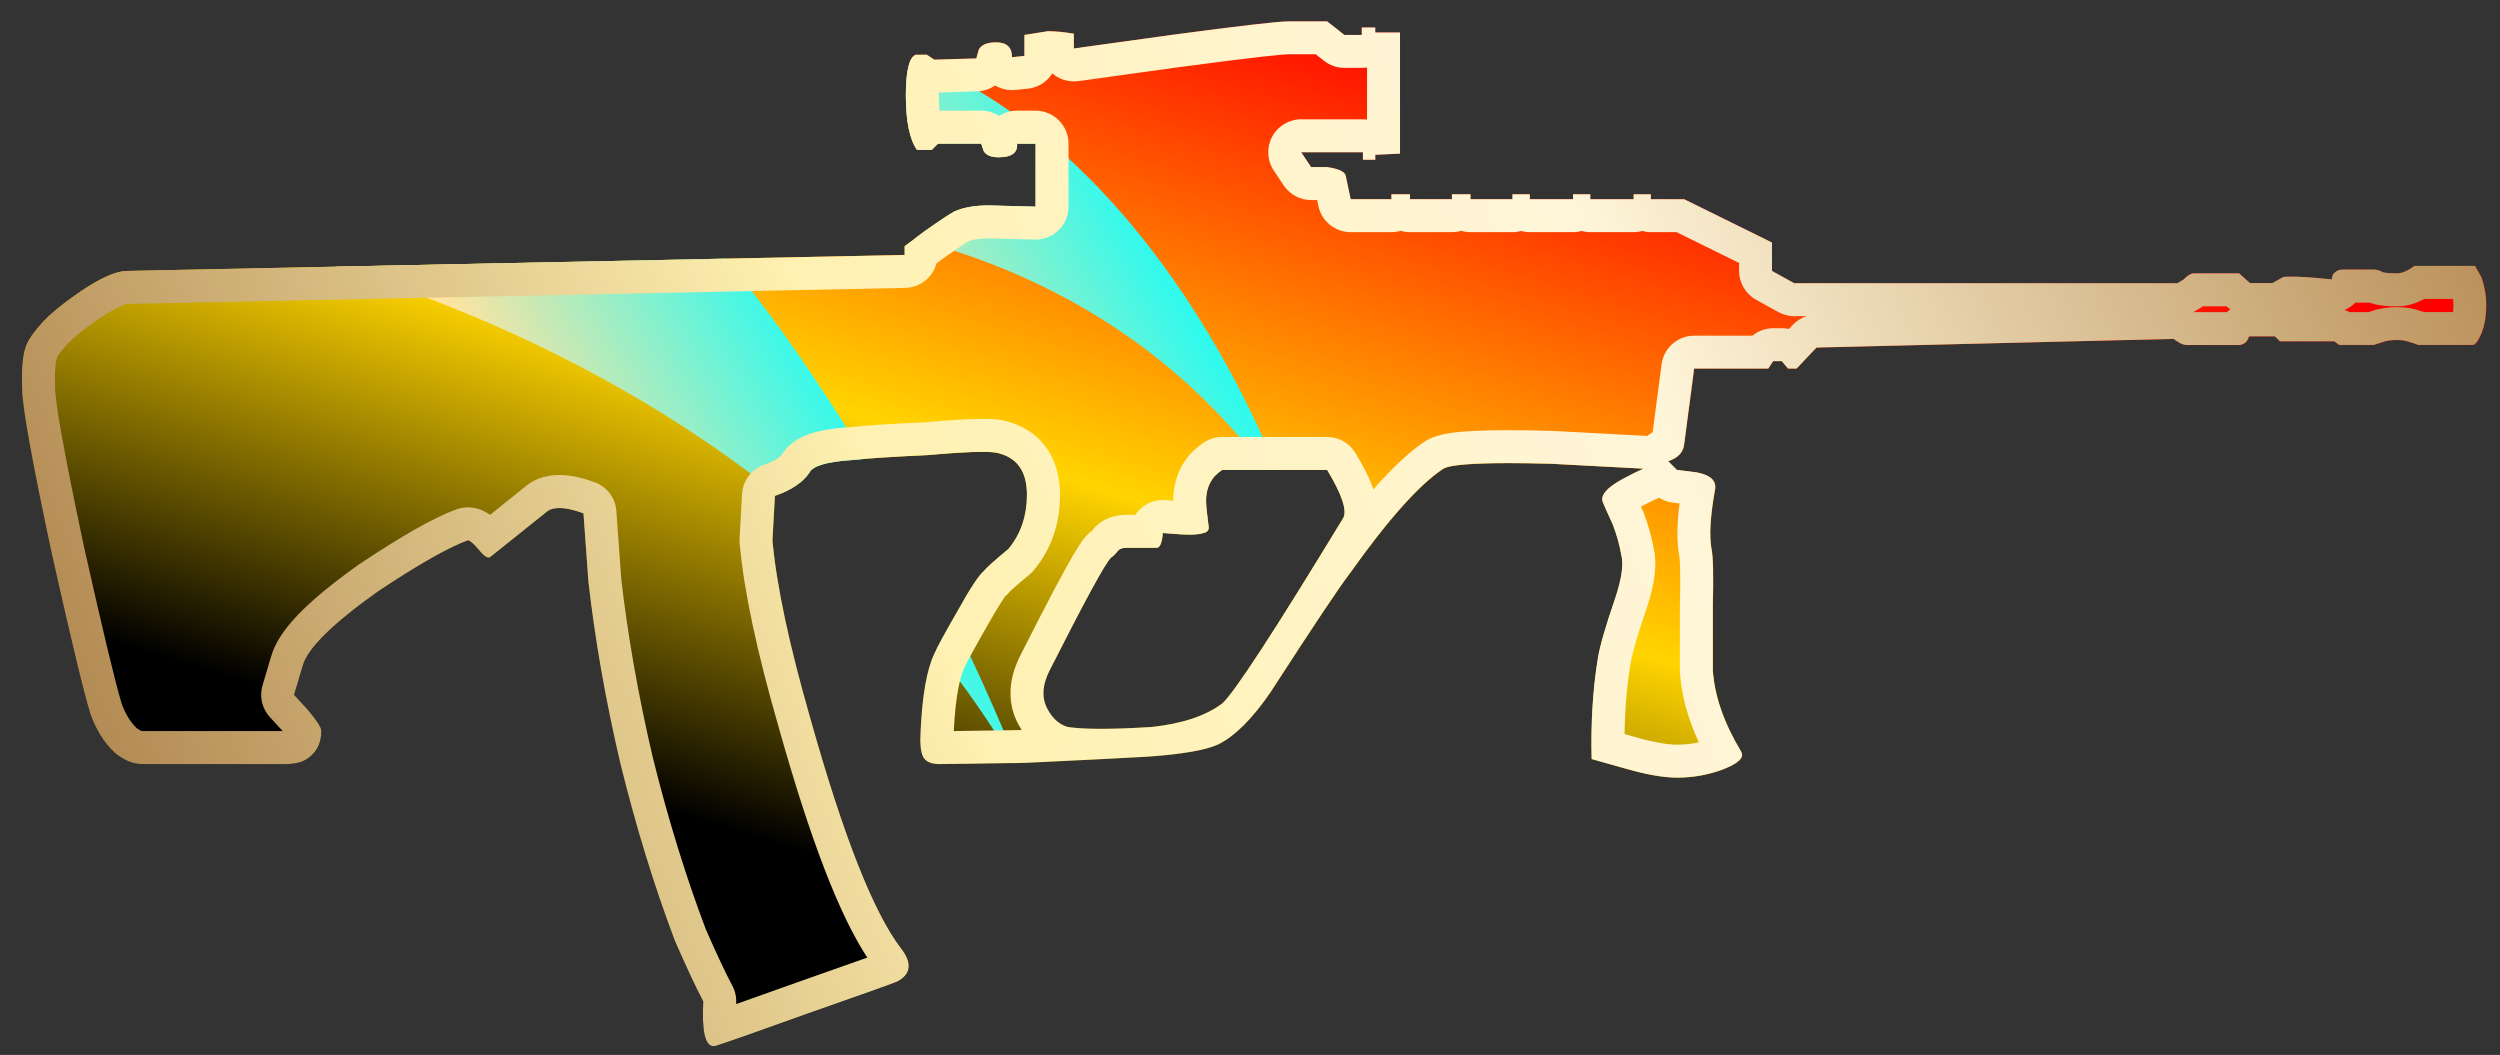 <?xml version="1.0" encoding="utf-8"?>
<!-- Generator: Adobe Illustrator 16.0.0, SVG Export Plug-In . SVG Version: 6.00 Build 0)  -->
<!DOCTYPE svg PUBLIC "-//W3C//DTD SVG 1.1//EN" "http://www.w3.org/Graphics/SVG/1.1/DTD/svg11.dtd">
<svg version="1.1" id="图层_1" xmlns="http://www.w3.org/2000/svg" xmlns:xlink="http://www.w3.org/1999/xlink" x="0px" y="0px"
	 width="75.833px" height="32px" viewBox="0 0 75.833 32" enable-background="new 0 0 75.833 32" xml:space="preserve">
<rect x="0" y="0" width="75.833" height="32" fill="#333333" stroke="none"/>
<rect fill="none" width="75.833" height="32"/>
<g>
	<g>
		<g>
			<g>
				<g>
					
						<linearGradient id="SVGID_1_" gradientUnits="userSpaceOnUse" x1="-872.938" y1="19.095" x2="-872.118" y2="17.957" gradientTransform="matrix(74.753 0 0 31.085 65254.621 -561.655)">
						<stop  offset="0.246" style="stop-color:#000000"/>
						<stop  offset="0.502" style="stop-color:#FFD400"/>
						<stop  offset="0.818" style="stop-color:#FF0000"/>
					</linearGradient>
					<path fill="url(#SVGID_1_)" d="M37.072,14.253c-0.076,0.051-0.15,0.112-0.226,0.188c-0.174,0.2-0.262,0.45-0.262,0.75
						c0,0.126,0.024,0.375,0.074,0.75c0.025,0.123-0.025,0.199-0.149,0.225c-0.149,0.051-0.399,0.062-0.75,0.037l-0.487-0.037
						c-0.024,0.299-0.087,0.449-0.188,0.449h-0.9c-0.124,0-0.211,0.025-0.26,0.076c-0.077,0.099-0.15,0.174-0.227,0.226
						c-0.174,0.174-0.787,1.298-1.835,3.372c-0.252,0.475-0.277,0.888-0.076,1.238c0.15,0.273,0.35,0.449,0.601,0.522
						c0.5,0.075,1.35,0.075,2.548,0c0.925-0.099,1.638-0.336,2.137-0.711c0.349-0.3,1.574-2.174,3.673-5.624
						c0.125-0.226-0.037-0.712-0.488-1.462H37.072L37.072,14.253z M72.271,8.256c0.075,0.025,0.226,0.037,0.45,0.037
						c0.148,0,0.324-0.075,0.523-0.225h1.838l0.188,0.336c0.102,0.276,0.15,0.563,0.15,0.863c0,0.325-0.049,0.613-0.15,0.863
						c-0.1,0.225-0.188,0.337-0.262,0.337h-1.65c-0.049-0.024-0.162-0.062-0.338-0.112c-0.074-0.026-0.188-0.038-0.336-0.038
						c-0.15,0-0.301,0.024-0.45,0.076l-0.226,0.075h-1.047l-0.151-0.112h-1.649l-0.149-0.15h-0.788
						c-0.051,0.176-0.163,0.263-0.336,0.263h-1.538c-0.101,0-0.2-0.037-0.302-0.112l-0.111-0.075l-10.832,0.262L54.5,11.181h-0.26
						l-0.189-0.225H53.79l-0.148,0.225h-2.249l-0.302,2.288c-0.023,0.25-0.188,0.425-0.485,0.523l0.263,0.263l0.6,0.075
						c0.4,0.076,0.587,0.238,0.563,0.488c-0.15,0.824-0.188,1.437-0.113,1.837c0.051,0.249,0.063,0.823,0.039,1.724
						c0,1.049,0,1.699,0,1.949c0.049,0.775,0.336,1.6,0.86,2.475c0.101,0.176-0.075,0.35-0.524,0.526
						c-0.451,0.174-0.926,0.261-1.424,0.261c-0.425,0-0.975-0.1-1.65-0.299l-0.936-0.264c-0.027-1.101,0.035-2.111,0.186-3.036
						c0.053-0.349,0.227-0.962,0.527-1.836c0.198-0.599,0.262-1.036,0.188-1.313c-0.051-0.3-0.139-0.612-0.262-0.937
						c-0.15-0.326-0.252-0.551-0.301-0.674c-0.074-0.2,0.111-0.426,0.563-0.677c0.227-0.124,0.447-0.237,0.675-0.336
						c-0.899-0.05-1.836-0.1-2.813-0.149c-1.924-0.051-3.01,0-3.26,0.149c-0.727,0.475-1.676,1.538-2.849,3.188
						c-0.274,0.35-1.075,1.55-2.399,3.6c-0.549,0.8-1.074,1.324-1.575,1.574c-0.374,0.176-1.086,0.299-2.137,0.375
						c-0.849,0.049-2.086,0.11-3.71,0.188c-1.4,0.023-2.274,0.037-2.625,0.037c-0.249,0-0.413-0.074-0.488-0.226
						c-0.074-0.149-0.098-0.412-0.074-0.787c0.05-1.075,0.188-1.851,0.412-2.325c0.1-0.226,0.338-0.66,0.712-1.313
						c0.376-0.676,0.638-1.074,0.788-1.199c0.075-0.1,0.325-0.324,0.75-0.674c0.375-0.451,0.563-1,0.563-1.65
						c0-0.724-0.313-1.149-0.938-1.275c-0.273-0.048-0.974-0.024-2.098,0.075c-1.074,0.05-1.837,0.102-2.286,0.15
						c-0.75,0.051-1.174,0.175-1.274,0.375c-0.2,0.3-0.55,0.539-1.051,0.712l-0.075,1.351c0.125,1.375,0.513,3.186,1.163,5.435
						c1,3.549,1.913,5.858,2.737,6.935c0.349,0.449,0.311,0.786-0.113,1.014c-0.25,0.1-1.162,0.424-2.737,0.974
						c-1.599,0.574-2.523,0.899-2.773,0.976c-0.3,0.074-0.425-0.377-0.375-1.352c-0.224-0.424-0.511-1.036-0.86-1.836
						c-0.625-1.65-1.176-3.438-1.65-5.359c-0.45-1.926-0.775-3.775-0.975-5.549l-0.149-2.062c-0.55-0.199-0.924-0.213-1.126-0.038
						l-1.686,1.351c-0.074,0.074-0.2,0-0.375-0.225c-0.175-0.2-0.287-0.289-0.337-0.262c-0.6,0.224-1.5,0.737-2.699,1.537
						c-1.375,0.977-2.137,1.726-2.288,2.25L8.92,21.075l0.413,0.45c0.274,0.324,0.413,0.539,0.413,0.638
						c0,0.323-0.101,0.576-0.301,0.75c-0.174,0.175-0.425,0.262-0.749,0.262H4.31c-0.276,0-0.55-0.112-0.824-0.337
						c-0.325-0.3-0.575-0.699-0.75-1.199c-0.2-0.648-0.587-2.263-1.163-4.836c-0.574-2.699-0.875-4.348-0.898-4.949
						c-0.025-0.625,0.012-1.074,0.112-1.349c0.075-0.199,0.238-0.437,0.488-0.711c0.25-0.275,0.649-0.6,1.199-0.975
						c0.601-0.401,1.063-0.6,1.386-0.6l23.579-0.487V7.468l0.601-0.45c0.424-0.3,0.725-0.5,0.899-0.599
						c0.274-0.125,0.624-0.188,1.05-0.188l1.423,0.037v-1.91H30.85c0.025,0.274-0.163,0.411-0.562,0.411
						c-0.226,0-0.375-0.062-0.45-0.187l-0.075-0.224h-1.312l-0.188,0.187h-0.449c-0.226-0.325-0.337-0.874-0.337-1.649
						c0-0.751,0.1-1.162,0.299-1.238h0.337l0.225,0.15l1.275-0.037l0.074-0.263c0.075-0.149,0.25-0.225,0.524-0.225
						c0.327,0,0.487,0.15,0.487,0.451l0.375-0.039V1.059l0.712-0.113c0.225,0,0.488,0.025,0.788,0.076V1.47l2.961-0.411
						c2.049-0.274,3.237-0.412,3.56-0.412h1.162l0.523,0.412h0.526V0.833h0.411v0.151h0.75v3.674l-0.75,0.037v0.151h-0.375V4.619
						H39.47l0.3,0.45h0.486c0.351,0.051,0.537,0.138,0.563,0.261l0.15,0.713h1.236v-0.15h0.563v0.15h1.273v-0.15h0.563v0.15h1.272
						v-0.15h0.527v0.15h1.311v-0.15h0.525v0.15h1.313v-0.15h0.523v0.15h1.012l2.662,1.312v0.863l0.676,0.374h11.619l0.188-0.112
						c0.125-0.125,0.224-0.188,0.302-0.188h1.385l0.338,0.299h0.675l0.337-0.188c0.277-0.024,0.766,0,1.463,0.076l0.038-0.148
						c0.075-0.101,0.176-0.151,0.301-0.151h0.937C72.108,8.181,72.196,8.206,72.271,8.256z"/>
				</g>
			</g>
		</g>
	</g>
</g>
<linearGradient id="SVGID_2_" gradientUnits="userSpaceOnUse" x1="17.556" y1="28.082" x2="32.286" y2="19.577">
	<stop  offset="0.35" style="stop-color:#FFE3A0"/>
	<stop  offset="1" style="stop-color:#00FFFF"/>
</linearGradient>
<path fill="url(#SVGID_2_)" d="M28.391,19.734c0.853,1.051,1.65,2.188,2.373,3.414c0.028,0,0.054,0,0.082-0.002
	c-0.278-0.701-0.938-2.299-1.945-4.352C28.66,19.219,28.49,19.531,28.391,19.734z"/>
<linearGradient id="SVGID_3_" gradientUnits="userSpaceOnUse" x1="10.325" y1="15.558" x2="25.055" y2="7.053">
	<stop  offset="0.35" style="stop-color:#FFE3A0"/>
	<stop  offset="1" style="stop-color:#00FFFF"/>
</linearGradient>
<path fill="url(#SVGID_3_)" d="M25.83,13.956c0.119-0.013,0.262-0.025,0.424-0.038c-1.204-2.011-2.619-4.112-4.233-6.073
	l-11.85,0.244c2.906,0.869,8.381,2.896,13.423,6.912c0.446-0.17,0.776-0.391,0.962-0.67C24.656,14.131,25.08,14.006,25.83,13.956z"
	/>
<linearGradient id="SVGID_4_" gradientUnits="userSpaceOnUse" x1="24.639" y1="12.946" x2="36.55" y2="6.069">
	<stop  offset="0.178" style="stop-color:#FFE3A0"/>
	<stop  offset="1" style="stop-color:#00FFFF"/>
</linearGradient>
<path fill="url(#SVGID_4_)" d="M38.398,14.252h0.329c-1.081-2.66-4.544-9.896-11.059-12.495c-0.125,0.169-0.191,0.542-0.191,1.139
	c0,0.774,0.111,1.323,0.337,1.649h0.449l0.188-0.188h1.312l0.075,0.225c0.075,0.125,0.224,0.187,0.45,0.187
	c0.399,0,0.587-0.138,0.562-0.411h0.562v1.91l-1.423-0.037c-0.426,0-0.776,0.063-1.05,0.188c-0.174,0.1-0.475,0.299-0.899,0.6
	l-0.313,0.234C30.963,8.092,35.196,9.989,38.398,14.252z"/>
<g>
	<g>
		<g>
			<g>
				<g>
					<g>
						<linearGradient id="SVGID_5_" gradientUnits="userSpaceOnUse" x1="70.908" y1="-2.085" x2="4.369" y2="25.584">
							<stop  offset="0" style="stop-color:#BB925B"/>
							<stop  offset="0.343" style="stop-color:#FFF6DA"/>
							<stop  offset="0.657" style="stop-color:#FFF1B1"/>
							<stop  offset="1" style="stop-color:#B38B54"/>
						</linearGradient>
						<path fill="url(#SVGID_5_)" d="M39.91,1.647l0.252,0.198c0.176,0.139,0.394,0.214,0.618,0.214h0.526
							c0.055,0,0.108-0.004,0.161-0.013v1.581c-0.041-0.005-0.083-0.008-0.125-0.008H39.47c-0.369,0-0.708,0.203-0.882,0.528
							s-0.154,0.72,0.05,1.027l0.3,0.449c0.186,0.278,0.498,0.445,0.832,0.445h0.183l0.038,0.181
							c0.098,0.462,0.506,0.793,0.979,0.793h1.236c0.098,0,0.192-0.014,0.281-0.04c0.089,0.026,0.184,0.04,0.281,0.04h1.273
							c0.098,0,0.192-0.014,0.281-0.04c0.09,0.026,0.185,0.04,0.282,0.04h1.272c0.091,0,0.18-0.012,0.264-0.035
							c0.084,0.023,0.173,0.035,0.264,0.035h1.311c0.091,0,0.179-0.012,0.263-0.035c0.084,0.022,0.172,0.035,0.263,0.035h1.313
							c0.091,0,0.179-0.012,0.262-0.035c0.083,0.022,0.171,0.035,0.262,0.035h0.778l1.896,0.935v0.24
							c0,0.364,0.197,0.699,0.516,0.875l0.676,0.374c0.148,0.082,0.315,0.125,0.484,0.125h0.372
							c-0.159,0.051-0.304,0.142-0.421,0.265l-0.115,0.122c-0.068-0.015-0.14-0.022-0.211-0.022H53.79
							c-0.233,0-0.456,0.082-0.633,0.226h-1.765c-0.502,0-0.926,0.372-0.991,0.869l-0.271,2.062
							c-0.059,0.031-0.113,0.069-0.164,0.111c-0.018-0.002-0.035-0.003-0.053-0.004c-0.901-0.05-1.839-0.1-2.843-0.15
							c-0.492-0.013-0.932-0.02-1.316-0.02c-1.65,0-2.146,0.109-2.518,0.332c-0.468,0.306-0.991,0.792-1.576,1.461
							c-0.124-0.366-0.326-0.739-0.547-1.105c-0.181-0.3-0.506-0.484-0.856-0.484h-3.185c-0.203,0-0.4,0.062-0.567,0.176
							c-0.131,0.09-0.25,0.19-0.366,0.305c-0.016,0.016-0.032,0.033-0.046,0.05c-0.332,0.38-0.507,0.865-0.508,1.403l-0.236-0.018
							c-0.026-0.002-0.052-0.003-0.077-0.003c-0.344,0-0.653,0.176-0.833,0.449h-0.253c-0.506,0-0.813,0.208-0.98,0.383
							c-0.025,0.026-0.049,0.066-0.071,0.094c-0.051,0.035-0.099,0.075-0.143,0.119c-0.159,0.159-0.377,0.377-2.011,3.609
							c-0.527,0.993-0.323,1.747-0.069,2.189c0.026,0.047,0.052,0.092,0.08,0.135c-0.928,0.016-1.614,0.026-2.061,0.031
							c0.058-1.199,0.222-1.711,0.323-1.925c0.081-0.18,0.305-0.592,0.674-1.235c0.408-0.733,0.562-0.919,0.556-0.919
							c0,0,0,0-0.001,0c0.057-0.047,0.088-0.076,0.133-0.135c0.011-0.012,0.12-0.128,0.612-0.534
							c0.048-0.04,0.093-0.084,0.132-0.132c0.527-0.634,0.795-1.404,0.795-2.29c0-1.191-0.65-2.034-1.769-2.261
							c-0.149-0.026-0.333-0.038-0.577-0.038c-0.406,0-1.004,0.035-1.736,0.101c-1.029,0.047-1.84,0.1-2.307,0.151
							c-0.842,0.057-1.669,0.2-2.052,0.834c-0.044,0.056-0.179,0.183-0.533,0.305c-0.384,0.132-0.65,0.484-0.673,0.891l-0.074,1.352
							c-0.002,0.048-0.002,0.097,0.002,0.145c0.132,1.448,0.523,3.287,1.196,5.616c0.954,3.386,1.832,5.665,2.677,6.945
							c-0.459,0.165-1.182,0.42-2.165,0.764c-0.825,0.297-1.405,0.503-1.813,0.646c0-0.01,0.001-0.02,0.001-0.03
							c0.009-0.181-0.03-0.36-0.115-0.521c-0.215-0.405-0.494-1-0.809-1.722c-0.612-1.616-1.155-3.381-1.612-5.232
							c-0.438-1.874-0.759-3.701-0.951-5.394l-0.149-2.062c-0.029-0.394-0.287-0.734-0.658-0.869
							c-0.408-0.147-0.759-0.219-1.071-0.219c-0.519,0-0.858,0.2-1.02,0.342l-1.081,0.867c-0.178-0.127-0.4-0.228-0.671-0.228
							c-0.121,0-0.251,0.024-0.37,0.068v0c-0.674,0.252-1.624,0.789-2.928,1.658c-1.622,1.152-2.445,2.012-2.667,2.78l-0.267,0.895
							c-0.1,0.337-0.016,0.702,0.222,0.961l0.386,0.42c0.001,0.001,0.002,0.003,0.003,0.004H4.31c-0.011,0-0.069-0.017-0.169-0.094
							c-0.191-0.184-0.346-0.442-0.45-0.738c-0.187-0.605-0.571-2.207-1.141-4.749c-0.699-3.286-0.863-4.413-0.877-4.78
							c-0.028-0.72,0.045-0.943,0.051-0.959c0-0.001,0.049-0.124,0.29-0.388c0.137-0.15,0.426-0.415,1.015-0.817
							C3.633,9.248,3.863,9.22,3.88,9.219l23.579-0.486c0.454-0.01,0.832-0.32,0.945-0.739l0.212-0.16
							c0.442-0.313,0.665-0.456,0.772-0.52c0.106-0.041,0.288-0.083,0.574-0.084l1.424,0.037c0.008,0,0.017,0,0.026,0
							c0.26,0,0.511-0.102,0.698-0.284c0.193-0.188,0.302-0.447,0.302-0.716v-1.91c0-0.552-0.448-1-1-1H30.85
							c-0.195,0-0.383,0.057-0.543,0.161c-0.158-0.103-0.346-0.161-0.543-0.161h-1.268c-0.011-0.128-0.018-0.28-0.018-0.461
							c0-0.032,0-0.063,0-0.091l1.165-0.034c0.199-0.006,0.386-0.07,0.542-0.179c0.155,0.093,0.332,0.142,0.514,0.142
							c0.034,0,0.069-0.002,0.104-0.005l0.375-0.039c0.316-0.033,0.585-0.21,0.744-0.463c0.183,0.158,0.415,0.243,0.653,0.243
							c0.046,0,0.092-0.003,0.138-0.009l2.956-0.411c2.629-0.351,3.277-0.403,3.428-0.403H39.91 M74.409,9.069
							C74.417,9.133,74.42,9.2,74.42,9.268c0,0.071-0.003,0.138-0.01,0.199h-0.875c-0.06-0.02-0.132-0.042-0.221-0.067
							c-0.177-0.057-0.378-0.083-0.631-0.083c-0.265,0-0.526,0.044-0.767,0.127l-0.071,0.024H71.27
							c-0.05-0.026-0.102-0.048-0.155-0.065c0.124-0.051,0.237-0.127,0.331-0.223h0.442c0.021,0.008,0.042,0.017,0.063,0.023
							c0.189,0.064,0.412,0.09,0.771,0.09c0.269,0,0.542-0.075,0.814-0.225H74.409 M67.542,9.292l0.055,0.048
							c0.018,0.016,0.036,0.031,0.056,0.046c-0.037,0.025-0.071,0.053-0.104,0.083h-1.021c0.01-0.005,0.019-0.01,0.028-0.016
							l0.188-0.111c0.023-0.014,0.048-0.031,0.073-0.049H67.542 M50.331,15.099c0.124,0.079,0.265,0.13,0.413,0.148l0.202,0.025
							c-0.083,0.647-0.087,1.166-0.009,1.583c0.009,0.045,0.051,0.325,0.019,1.522v1.949c0,0.021,0.001,0.042,0.002,0.063
							c0.043,0.687,0.237,1.401,0.575,2.128c-0.214,0.048-0.434,0.071-0.665,0.071c-0.225,0-0.645-0.045-1.379-0.262l-0.211-0.059
							c0.011-0.755,0.07-1.466,0.179-2.128c0.025-0.169,0.122-0.609,0.487-1.672c0.258-0.779,0.327-1.364,0.218-1.834
							c-0.062-0.346-0.165-0.711-0.306-1.084c-0.009-0.022-0.018-0.043-0.027-0.065c-0.019-0.04-0.036-0.079-0.054-0.116
							c0.18-0.097,0.334-0.172,0.479-0.235C50.281,15.125,50.306,15.112,50.331,15.099 M40.256,0.647h-1.162
							c-0.323,0-1.512,0.139-3.561,0.412L32.573,1.47V1.022c-0.3-0.051-0.563-0.076-0.787-0.076l-0.713,0.113v0.637l-0.375,0.039
							c0-0.301-0.16-0.451-0.486-0.451c-0.274,0-0.449,0.076-0.524,0.225l-0.074,0.264l-1.274,0.037l-0.226-0.15h-0.337
							c-0.199,0.076-0.299,0.486-0.299,1.238c0,0.774,0.111,1.323,0.337,1.648h0.449l0.188-0.188h1.312l0.075,0.225
							c0.074,0.125,0.224,0.188,0.449,0.188c0.399,0,0.588-0.138,0.563-0.412h0.563v1.91l-1.424-0.037
							c-0.426,0-0.775,0.063-1.05,0.188c-0.174,0.099-0.476,0.299-0.899,0.599l-0.601,0.45v0.265L3.86,8.219
							c-0.322,0-0.785,0.199-1.386,0.6C1.924,9.194,1.525,9.52,1.275,9.794s-0.413,0.513-0.487,0.711
							c-0.101,0.275-0.138,0.724-0.113,1.349c0.023,0.602,0.324,2.25,0.898,4.949c0.576,2.574,0.963,4.188,1.163,4.836
							c0.175,0.5,0.425,0.9,0.75,1.199c0.274,0.225,0.548,0.338,0.824,0.338h4.386c0.324,0,0.575-0.088,0.749-0.262
							c0.2-0.174,0.302-0.428,0.302-0.75c0-0.1-0.14-0.314-0.414-0.639L8.92,21.076l0.267-0.895c0.151-0.523,0.913-1.273,2.288-2.25
							c1.199-0.799,2.1-1.313,2.699-1.537c0.006-0.003,0.012-0.004,0.02-0.004c0.057,0,0.163,0.09,0.317,0.268
							c0.131,0.169,0.235,0.252,0.31,0.252c0.025,0,0.047-0.009,0.065-0.027l1.686-1.351c0.094-0.082,0.226-0.123,0.395-0.123
							c0.194,0,0.438,0.054,0.731,0.16l0.149,2.062c0.2,1.773,0.524,3.623,0.975,5.549c0.474,1.922,1.025,3.709,1.65,5.359
							c0.349,0.801,0.636,1.412,0.86,1.836c-0.047,0.906,0.058,1.359,0.314,1.359c0.02,0,0.04-0.003,0.061-0.008
							c0.25-0.076,1.174-0.4,2.772-0.975c1.575-0.551,2.487-0.875,2.737-0.975c0.424-0.227,0.462-0.564,0.113-1.014
							c-0.824-1.076-1.738-3.385-2.738-6.934c-0.649-2.25-1.037-4.061-1.162-5.435l0.074-1.352c0.502-0.173,0.852-0.412,1.052-0.712
							c0.101-0.2,0.524-0.324,1.274-0.375c0.448-0.048,1.211-0.101,2.285-0.149c0.755-0.067,1.319-0.1,1.69-0.1
							c0.182,0,0.318,0.008,0.407,0.023c0.625,0.127,0.938,0.552,0.938,1.275c0,0.65-0.188,1.199-0.563,1.65
							c-0.424,0.35-0.674,0.574-0.75,0.674c-0.149,0.125-0.411,0.523-0.787,1.199c-0.374,0.652-0.612,1.088-0.713,1.313
							c-0.223,0.475-0.361,1.25-0.411,2.326c-0.024,0.375,0,0.637,0.073,0.787c0.076,0.15,0.24,0.225,0.488,0.225
							c0.352,0,1.225-0.014,2.625-0.037c1.624-0.078,2.861-0.139,3.711-0.188c1.051-0.076,1.762-0.199,2.137-0.375
							c0.5-0.25,1.025-0.775,1.574-1.574c1.324-2.051,2.125-3.25,2.399-3.6c1.173-1.65,2.122-2.712,2.849-3.188
							c0.188-0.112,0.844-0.168,1.97-0.168c0.377,0,0.808,0.006,1.29,0.019c0.978,0.05,1.914,0.1,2.813,0.149
							c-0.228,0.099-0.448,0.212-0.675,0.337c-0.451,0.25-0.637,0.477-0.563,0.676c0.049,0.123,0.15,0.349,0.301,0.675
							c0.123,0.325,0.211,0.637,0.262,0.936c0.074,0.277,0.011,0.715-0.188,1.314c-0.301,0.873-0.475,1.486-0.527,1.836
							c-0.15,0.924-0.213,1.936-0.186,3.035l0.936,0.264c0.676,0.199,1.226,0.299,1.65,0.299c0.498,0,0.973-0.086,1.424-0.26
							c0.449-0.178,0.625-0.352,0.524-0.527c-0.524-0.875-0.812-1.699-0.86-2.475c0-0.25,0-0.9,0-1.949
							c0.024-0.9,0.012-1.475-0.039-1.723c-0.074-0.401-0.037-1.013,0.113-1.837c0.024-0.25-0.162-0.412-0.563-0.488l-0.6-0.075
							l-0.263-0.263c0.298-0.098,0.462-0.273,0.485-0.523l0.302-2.287h2.249l0.148-0.226h0.262l0.189,0.226h0.26l0.604-0.638
							l10.832-0.262l0.111,0.075c0.102,0.074,0.201,0.111,0.302,0.111h1.538c0.173,0,0.285-0.087,0.336-0.263h0.788l0.149,0.149
							h1.649l0.151,0.112h1.047l0.226-0.075c0.149-0.052,0.3-0.076,0.45-0.076c0.148,0,0.262,0.013,0.336,0.039
							c0.176,0.05,0.289,0.088,0.338,0.111h1.65c0.074,0,0.162-0.111,0.262-0.337c0.102-0.25,0.15-0.538,0.15-0.862
							c0-0.301-0.049-0.588-0.15-0.863l-0.188-0.336h-1.838c-0.199,0.149-0.375,0.225-0.523,0.225c-0.225,0-0.375-0.012-0.45-0.037
							c-0.075-0.05-0.163-0.074-0.263-0.076h-0.937c-0.125,0-0.226,0.051-0.301,0.151l-0.038,0.147
							c-0.525-0.058-0.933-0.085-1.22-0.085c-0.094,0-0.175,0.003-0.243,0.009l-0.337,0.188h-0.675L67.92,8.292h-1.385
							c-0.078,0-0.177,0.063-0.302,0.188l-0.188,0.111H54.426L53.75,8.218V7.356l-2.662-1.313h-1.012v-0.15h-0.523v0.15h-1.313
							v-0.15h-0.525v0.15h-1.311v-0.15h-0.527v0.15h-1.272v-0.15h-0.563v0.15h-1.273v-0.15h-0.563v0.15h-1.236l-0.15-0.713
							c-0.025-0.123-0.212-0.21-0.563-0.262H39.77l-0.3-0.449h1.872v0.227h0.375v-0.15l0.75-0.037V0.985h-0.75V0.833h-0.411v0.226
							H40.78L40.256,0.647L40.256,0.647z M36.081,16.217c0.187,0,0.329-0.017,0.427-0.05c0.125-0.025,0.175-0.102,0.15-0.225
							c-0.051-0.375-0.074-0.625-0.074-0.75c0-0.301,0.088-0.551,0.262-0.75c0.076-0.076,0.15-0.137,0.226-0.188h3.185
							c0.451,0.75,0.613,1.236,0.488,1.462c-2.099,3.451-3.324,5.324-3.673,5.625c-0.499,0.375-1.212,0.611-2.137,0.711
							c-0.599,0.037-1.111,0.056-1.536,0.056c-0.425,0-0.762-0.019-1.012-0.056c-0.251-0.074-0.451-0.25-0.602-0.523
							c-0.201-0.35-0.176-0.764,0.076-1.238c1.049-2.074,1.661-3.197,1.835-3.371c0.077-0.053,0.15-0.127,0.228-0.227
							c0.049-0.051,0.136-0.076,0.26-0.076h0.9c0.101,0,0.164-0.15,0.188-0.449l0.486,0.037
							C35.877,16.212,35.985,16.217,36.081,16.217L36.081,16.217z"/>
					</g>
				</g>
			</g>
		</g>
	</g>
</g>
</svg>
